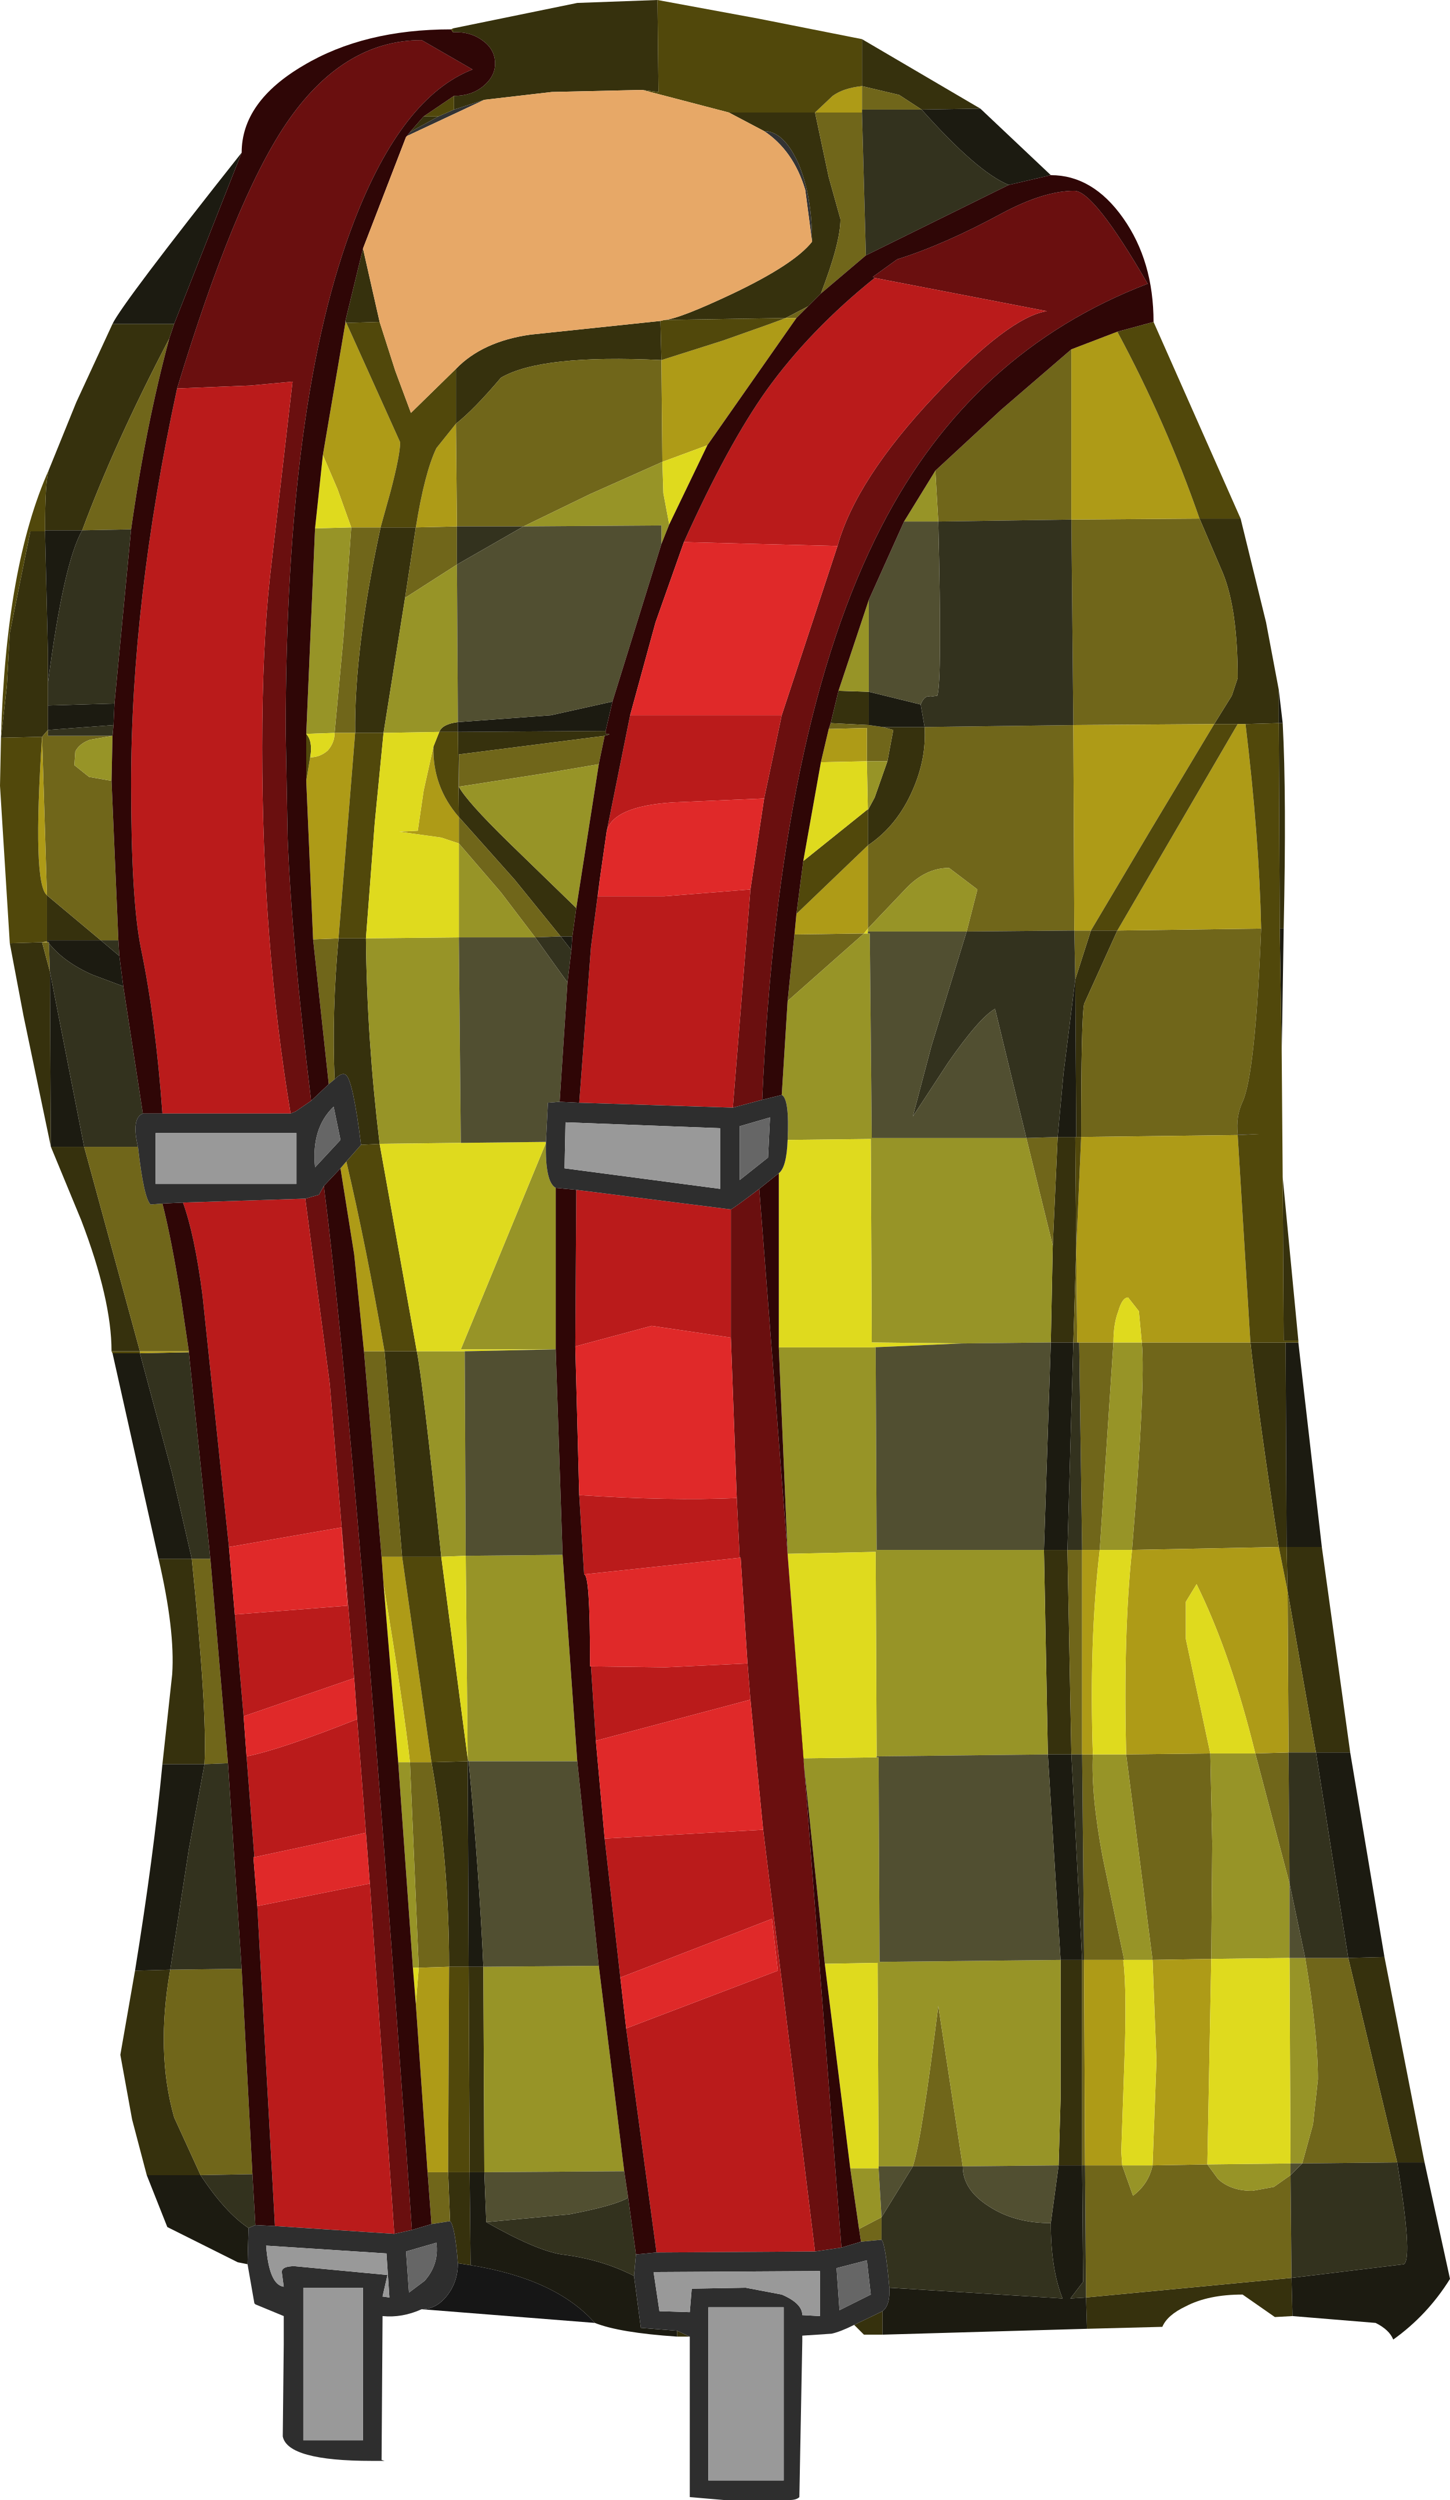 <?xml version="1.0" encoding="UTF-8" standalone="no"?>
<svg xmlns:ffdec="https://www.free-decompiler.com/flash" xmlns:xlink="http://www.w3.org/1999/xlink" ffdec:objectType="shape" height="127.75px" width="74.1px" xmlns="http://www.w3.org/2000/svg">
  <g transform="matrix(1.0, 0.0, 0.0, 1.0, 40.65, 140.2)">
    <path d="M-1.6 -133.5 Q-0.6 -133.5 0.15 -131.85 0.85 -130.2 0.85 -127.85 L0.5 -130.5 Q-0.1 -132.5 -1.6 -133.5 M-19.85 -133.25 L-19.7 -133.45 -18.25 -134.25 -17.45 -134.6 -15.9 -135.1 -19.85 -133.25" fill="#333333" fill-rule="evenodd" stroke="none"/>
    <path d="M-10.25 -21.5 L-19.1 -22.2 Q-18.35 -22.2 -17.8 -22.9 -17.25 -23.6 -17.25 -24.55 L-16.6 -24.45 Q-12.25 -23.75 -10.25 -21.5" fill="#161616" fill-rule="evenodd" stroke="none"/>
    <path d="M6.45 -134.6 L5.3 -135.35 3.4 -135.8 3.4 -138.2 9.45 -134.65 6.45 -134.6 M1.0 -134.45 L1.7 -131.15 2.3 -129.0 Q2.3 -127.8 1.3 -125.2 L0.65 -124.55 -0.5 -123.95 -6.7 -123.85 Q-5.95 -123.9 -3.2 -125.2 -0.05 -126.7 0.85 -127.85 0.85 -130.2 0.15 -131.85 -0.6 -133.5 -1.6 -133.5 L-3.4 -134.45 1.0 -134.45 M-9.7 -102.85 L-9.7 -102.7 Q-9.3 -102.7 -9.75 -102.6 L-17.2 -101.65 -17.2 -100.0 Q-16.8 -99.25 -14.65 -97.15 L-11.2 -93.8 -11.4 -92.35 -12.0 -92.35 -14.35 -95.25 -17.2 -98.45 -17.25 -102.8 -18.2 -102.8 Q-18.05 -103.2 -17.25 -103.3 L-17.25 -102.8 -9.7 -102.85 M1.8 -103.25 L2.2 -104.9 3.75 -104.85 3.75 -103.15 1.8 -103.25 M4.7 -101.3 L5.0 -102.9 4.45 -103.05 6.6 -103.05 Q6.7 -101.45 6.0 -99.85 5.2 -98.0 3.7 -97.0 L3.7 -98.8 4.05 -99.45 4.7 -101.3 M21.4 -103.2 L22.3 -104.65 22.6 -105.55 Q22.6 -109.05 21.85 -110.9 L20.65 -113.7 22.75 -113.7 24.05 -108.4 24.7 -104.95 24.7 -103.25 24.9 -103.25 Q25.1 -99.5 24.95 -92.75 L24.75 -92.75 24.7 -103.25 23.0 -103.2 22.6 -103.2 21.4 -103.2 M24.9 -80.05 L25.7 -71.7 24.95 -71.7 24.9 -80.05 M26.9 -61.15 L28.35 -50.65 26.6 -50.65 25.15 -58.9 25.1 -61.15 26.9 -61.15 M30.1 -40.2 L32.05 -30.2 32.15 -29.7 30.75 -29.7 28.25 -40.15 30.1 -40.2 M25.4 -21.85 L24.5 -21.8 22.85 -22.95 Q21.1 -22.95 19.95 -22.35 19.0 -21.9 18.75 -21.3 L14.9 -21.2 14.85 -22.8 25.35 -23.8 25.4 -21.85 M4.45 -20.9 L3.5 -20.9 3.0 -21.4 4.45 -22.1 4.45 -20.9 M-5.4 -20.8 L-6.05 -20.8 -6.05 -21.1 -5.4 -20.8 M-33.15 -29.05 L-33.9 -31.9 -34.5 -35.2 -33.75 -39.5 -31.95 -39.55 Q-32.7 -35.35 -31.75 -32.0 L-30.4 -29.05 -33.15 -29.05 M-32.35 -50.05 L-31.85 -54.65 Q-31.7 -56.9 -32.55 -60.55 L-30.85 -60.55 Q-30.05 -52.7 -30.2 -50.05 L-32.35 -50.05 M-34.95 -71.15 Q-34.95 -73.8 -36.5 -77.85 L-38.05 -81.6 -39.45 -88.3 -40.15 -92.0 -38.5 -92.05 -38.1 -90.55 -38.05 -81.6 -36.35 -81.6 -33.5 -71.15 -34.95 -71.15 M-40.6 -102.5 L-40.65 -102.5 -40.6 -102.5 -40.3 -105.15 -40.15 -107.85 -39.1 -113.05 -38.35 -113.05 -38.2 -106.8 -38.2 -105.2 -38.2 -104.15 -38.2 -102.9 -38.5 -102.55 -40.6 -102.5 M-38.15 -116.2 L-36.75 -119.65 -34.9 -123.65 -31.75 -123.65 -32.0 -122.9 Q-34.8 -117.55 -36.45 -113.1 L-38.35 -113.1 Q-38.35 -115.65 -38.15 -116.2 M-17.5 -138.75 L-11.15 -140.05 -7.05 -140.2 -7.0 -135.5 -7.8 -135.6 -8.05 -135.6 -12.45 -135.5 -15.9 -135.1 -17.45 -134.6 -17.45 -135.3 Q-16.55 -135.3 -15.95 -135.8 -15.35 -136.3 -15.35 -136.95 -15.35 -137.65 -15.95 -138.1 -16.6 -138.6 -17.5 -138.55 L-17.5 -138.75 M22.6 -82.25 L23.7 -82.25 22.6 -82.2 22.6 -82.25 M23.25 -71.6 L25.05 -71.6 25.1 -61.15 24.7 -61.15 Q23.7 -67.6 23.25 -71.6 M14.3 -90.15 L15.1 -92.65 16.45 -92.65 14.75 -88.9 Q14.6 -88.1 14.6 -82.1 L14.35 -82.1 14.3 -90.15 M14.3 -82.1 L14.35 -76.4 14.2 -71.6 13.05 -71.6 13.15 -76.55 13.4 -82.1 14.3 -82.1 M13.45 -29.55 L13.55 -32.95 13.55 -40.05 14.65 -40.05 14.65 -29.55 13.45 -29.55 M12.7 -61.0 L13.9 -61.0 14.1 -50.55 12.9 -50.55 12.7 -61.0 M-23.0 -123.8 L-22.1 -127.5 -21.25 -123.75 -22.95 -123.7 -23.0 -123.8 M-19.7 -133.45 L-19.0 -134.25 -18.25 -134.25 -19.7 -133.45 M-17.35 -121.35 Q-16.0 -122.75 -13.55 -123.1 L-6.9 -123.8 -6.85 -121.8 Q-13.0 -122.1 -15.05 -120.9 -16.45 -119.25 -17.35 -118.55 L-17.35 -121.35 M-21.2 -113.25 L-19.4 -113.25 -19.95 -109.65 -21.05 -102.75 -22.5 -102.75 Q-22.55 -107.05 -21.2 -113.25 M-23.35 -92.25 L-21.95 -92.25 Q-21.9 -87.15 -21.25 -81.75 L-22.2 -81.7 Q-22.6 -84.9 -22.95 -85.25 -23.15 -85.45 -23.55 -85.05 -23.7 -88.45 -23.35 -92.25 M-38.25 -92.15 L-38.25 -94.45 -35.5 -92.15 -38.25 -92.15 M-17.7 -39.7 Q-17.7 -45.15 -18.6 -50.15 L-16.75 -50.2 -16.75 -50.35 -16.7 -50.2 -16.75 -50.2 -16.7 -39.7 -15.95 -39.7 -15.9 -29.2 -16.65 -29.2 -16.7 -39.7 -17.7 -39.7 M-18.1 -60.65 L-20.1 -60.65 -21.0 -71.15 -19.35 -71.15 Q-19.05 -69.7 -18.1 -60.65 M-17.65 -26.7 L-17.75 -29.2 -16.65 -29.2 -16.6 -24.45 -17.25 -24.55 Q-17.4 -26.45 -17.65 -26.7" fill="#36310d" fill-rule="evenodd" stroke="none"/>
    <path d="M3.4 -135.8 L5.3 -135.35 6.45 -134.6 3.4 -134.6 3.4 -135.8 M1.0 -134.45 L3.4 -134.45 3.6 -127.15 1.3 -125.2 Q2.3 -127.8 2.3 -129.0 L1.7 -131.15 1.0 -134.45 M0.65 -124.55 L0.05 -123.95 -0.5 -123.95 0.65 -124.55 M-9.75 -102.6 L-10.05 -101.15 -12.7 -100.7 -17.2 -100.0 -17.2 -101.65 -9.75 -102.6 M-0.4 -89.05 L-0.05 -92.45 3.5 -92.5 -0.4 -89.05 M1.7 -102.95 L1.8 -103.25 3.75 -103.15 4.45 -103.05 5.0 -102.9 4.7 -101.3 3.65 -101.3 3.65 -103.0 1.7 -102.95 M7.15 -116.15 L10.5 -119.25 14.1 -122.35 14.1 -113.65 20.65 -113.7 21.85 -110.9 Q22.6 -109.05 22.6 -105.55 L22.3 -104.65 21.4 -103.2 14.2 -103.15 14.1 -113.65 7.3 -113.55 7.15 -116.15 M-6.85 -121.8 L-6.8 -116.6 -10.5 -114.95 -13.9 -113.3 -17.3 -113.3 -17.35 -118.55 Q-16.45 -119.25 -15.05 -120.9 -13.0 -122.1 -6.85 -121.8 M3.7 -97.0 Q5.2 -98.0 6.0 -99.85 6.7 -101.45 6.6 -103.05 L14.2 -103.15 14.25 -92.65 8.75 -92.6 9.3 -94.75 7.85 -95.85 Q6.65 -95.85 5.65 -94.8 L3.7 -92.75 3.7 -97.0 M23.8 -92.75 Q23.5 -85.3 22.85 -83.9 22.5 -83.15 22.6 -82.25 L22.6 -82.2 14.6 -82.1 Q14.6 -88.1 14.75 -88.9 L16.45 -92.65 23.8 -92.75 M14.35 -76.4 L14.4 -71.6 14.2 -71.6 14.35 -76.4 M14.5 -71.6 L16.25 -71.6 15.55 -61.0 14.65 -61.0 14.65 -50.55 14.1 -50.55 13.9 -61.0 14.65 -61.0 14.5 -71.6 M17.7 -71.6 L23.25 -71.6 Q23.7 -67.6 24.7 -61.15 L17.2 -61.0 Q17.9 -69.55 17.7 -71.6 M14.25 -92.65 L15.1 -92.65 14.3 -90.15 14.25 -92.65 M11.8 -82.05 L13.4 -82.1 13.15 -76.55 11.8 -82.05 M6.0 -29.5 Q6.45 -30.85 7.3 -37.7 L8.55 -29.5 6.0 -29.5 M23.5 -50.6 L25.2 -50.65 25.15 -58.9 26.6 -50.65 25.2 -50.65 25.25 -43.95 23.5 -50.6 M16.9 -50.55 L21.2 -50.6 21.3 -46.0 21.25 -40.1 18.25 -40.05 16.9 -50.55 M14.65 -50.55 L15.2 -50.55 Q15.1 -48.5 15.7 -45.3 L16.8 -40.05 16.75 -40.05 14.75 -40.05 14.65 -50.55 M21.05 -29.6 L21.6 -28.85 Q22.25 -28.25 23.35 -28.25 L24.45 -28.45 25.3 -29.05 25.35 -23.8 14.85 -22.8 14.8 -29.55 16.7 -29.55 17.25 -28.0 Q18.05 -28.6 18.25 -29.55 L21.05 -29.6 M25.9 -29.65 L26.45 -31.65 26.7 -33.95 Q26.7 -36.25 26.05 -40.15 L28.25 -40.15 30.75 -29.7 25.9 -29.65 M14.65 -40.05 L14.75 -40.05 14.8 -29.55 14.65 -29.55 14.65 -40.05 M3.25 -26.3 L4.4 -26.9 4.4 -25.75 3.35 -25.65 3.25 -26.3 M-23.85 -84.8 L-24.65 -92.2 -23.35 -92.25 Q-23.7 -88.45 -23.55 -85.05 L-23.85 -84.8 M-23.0 -123.7 L-23.0 -123.8 -22.95 -123.7 -23.0 -123.7 M-22.7 -113.25 L-21.2 -113.25 Q-22.55 -107.05 -22.5 -102.75 L-23.55 -102.75 -23.1 -107.6 -22.7 -113.25 M-36.45 -113.1 Q-34.8 -117.55 -32.0 -122.9 -33.2 -118.45 -33.95 -113.15 L-36.45 -113.1 M-34.95 -100.3 L-34.6 -92.15 -35.5 -92.15 -38.25 -94.45 -38.5 -102.55 -38.2 -102.9 -38.2 -102.6 -34.9 -102.6 -36.05 -102.4 Q-36.6 -102.2 -36.8 -101.8 L-36.85 -101.1 -36.1 -100.5 -34.95 -100.3 M-19.95 -109.65 L-19.4 -113.25 -17.3 -113.3 -17.3 -111.35 -19.95 -109.65 M-17.2 -97.1 L-17.2 -98.45 -14.35 -95.25 -12.0 -92.35 -13.3 -92.3 -15.05 -94.6 -17.2 -97.1 M-38.25 -92.05 L-38.15 -92.05 -38.15 -92.0 -38.1 -90.55 -38.5 -92.05 -38.25 -92.05 M-36.35 -81.6 L-33.6 -81.6 Q-33.3 -78.95 -32.95 -78.65 L-32.35 -78.7 Q-31.9 -76.95 -31.4 -73.85 L-31.0 -71.15 -33.5 -71.15 -36.35 -81.6 M-22.05 -71.15 L-21.0 -71.15 -20.1 -60.65 -21.15 -60.65 -22.05 -71.15 M-29.9 -60.55 L-29.0 -50.1 -30.2 -50.05 Q-30.05 -52.7 -30.85 -60.55 L-29.9 -60.55 M-28.3 -39.6 L-27.75 -29.1 -30.4 -29.05 -31.75 -32.0 Q-32.7 -35.35 -31.95 -39.55 L-28.3 -39.6 M-19.7 -50.15 L-18.6 -50.15 Q-17.7 -45.15 -17.7 -39.7 L-19.25 -39.65 -19.7 -50.15 M-18.8 -29.2 L-17.75 -29.2 -17.65 -26.7 -18.6 -26.55 -18.8 -29.2" fill="#70661a" fill-rule="evenodd" stroke="none"/>
    <path d="M6.45 -134.6 L9.45 -134.65 13.05 -131.25 10.9 -130.75 Q9.3 -131.4 6.45 -134.6 M-9.35 -104.35 L-9.7 -102.85 -17.25 -102.8 -17.25 -103.3 -12.5 -103.65 -9.35 -104.35 M-11.4 -92.35 L-11.45 -91.65 -12.0 -92.35 -11.4 -92.35 M3.75 -103.15 L3.75 -104.85 6.4 -104.2 6.6 -103.05 4.45 -103.05 3.75 -103.15 M24.7 -104.95 L24.9 -103.25 24.7 -103.25 24.7 -104.95 M24.95 -92.75 L24.85 -86.35 24.75 -92.75 24.95 -92.75 M25.7 -71.6 L26.9 -61.15 25.1 -61.15 25.05 -71.6 25.7 -71.6 M28.35 -50.65 L30.1 -40.2 28.25 -40.15 26.6 -50.65 28.35 -50.65 M32.15 -29.7 L33.45 -23.75 Q32.3 -21.9 30.55 -20.65 30.35 -21.15 29.65 -21.5 L25.4 -21.85 25.35 -23.8 31.1 -24.5 Q31.55 -24.85 30.75 -29.7 L32.15 -29.7 M14.9 -21.2 L4.45 -20.9 4.45 -22.1 Q4.85 -22.4 4.8 -23.3 L13.65 -22.75 Q13.05 -24.25 13.05 -26.6 L13.45 -29.55 14.65 -29.55 14.7 -23.6 14.05 -22.75 14.85 -22.8 14.9 -21.2 M-6.05 -20.8 Q-9.0 -21.0 -10.25 -21.5 -12.25 -23.75 -16.6 -24.45 L-16.65 -29.2 -15.9 -29.2 -15.8 -26.65 Q-13.25 -25.2 -11.95 -25.0 -9.9 -24.75 -8.25 -23.9 L-7.9 -21.25 -6.05 -21.1 -6.05 -20.8 M-28.0 -24.5 L-28.5 -24.6 -32.1 -26.4 -33.15 -29.05 -30.4 -29.05 Q-29.15 -27.15 -27.95 -26.35 L-28.0 -24.5 M-33.75 -39.5 Q-32.8 -45.35 -32.35 -50.05 L-30.2 -50.05 -31.0 -45.7 -31.95 -39.55 -33.75 -39.5 M-32.55 -60.55 L-34.9 -71.05 -33.5 -71.05 -31.85 -64.9 -30.85 -60.55 -32.55 -60.55 M-34.9 -123.65 Q-34.4 -124.7 -28.3 -132.4 L-31.75 -123.65 -34.9 -123.65 M14.35 -82.1 L14.3 -82.1 13.4 -82.1 13.7 -85.35 14.3 -90.15 14.35 -82.1 M13.05 -71.6 L14.2 -71.6 13.9 -61.0 12.7 -61.0 13.05 -71.6 M12.9 -50.55 L14.1 -50.55 14.65 -40.05 13.55 -40.05 12.9 -50.55 M-38.35 -113.1 L-36.45 -113.1 Q-37.4 -111.45 -38.2 -105.3 L-38.2 -105.4 -38.2 -106.8 -38.35 -113.05 -38.35 -113.1 M-34.8 -104.25 L-34.85 -103.15 -38.2 -102.9 -38.2 -104.15 -34.8 -104.25 M-34.55 -91.35 L-34.35 -89.8 -35.95 -90.4 Q-37.4 -91.05 -38.15 -92.0 L-38.15 -92.05 -38.25 -92.1 -38.25 -92.15 -35.5 -92.15 -34.55 -91.35 M-36.35 -81.6 L-38.05 -81.6 -38.1 -90.55 -36.35 -81.6 M-16.75 -50.2 L-16.7 -50.2 Q-16.15 -44.3 -15.95 -39.7 L-16.7 -39.7 -16.75 -50.2" fill="#1c1b11" fill-rule="evenodd" stroke="none"/>
    <path d="M3.4 -134.6 L6.45 -134.6 Q9.3 -131.4 10.9 -130.75 L3.6 -127.15 3.4 -134.45 3.4 -134.6 M-11.45 -91.65 L-11.65 -90.0 -13.3 -92.3 -12.0 -92.35 -11.45 -91.65 M6.4 -104.2 Q6.6 -104.7 6.9 -104.6 L7.25 -104.65 Q7.5 -105.35 7.3 -113.55 L14.1 -113.65 14.2 -103.15 6.6 -103.05 6.4 -104.2 M8.75 -92.6 L14.25 -92.65 14.3 -90.15 13.7 -85.35 13.4 -82.1 11.8 -82.05 10.2 -88.65 Q9.4 -88.2 7.8 -85.9 L6.0 -83.15 6.95 -86.75 8.75 -92.6 M14.4 -71.6 L14.5 -71.6 14.65 -61.0 13.9 -61.0 14.2 -71.6 14.4 -71.6 M25.25 -43.95 L25.2 -50.65 26.6 -50.65 28.25 -40.15 26.05 -40.15 25.25 -43.95 M14.1 -50.55 L14.65 -50.55 14.75 -40.05 14.65 -40.05 14.1 -50.55 M25.3 -29.05 L25.9 -29.65 30.75 -29.7 Q31.55 -24.85 31.1 -24.5 L25.35 -23.8 25.3 -29.05 M14.65 -29.55 L14.8 -29.55 14.85 -22.8 14.05 -22.75 14.7 -23.6 14.65 -29.55 M-8.15 -25.0 L-8.25 -23.9 Q-9.9 -24.75 -11.95 -25.0 -13.25 -25.2 -15.8 -26.65 L-11.55 -27.05 Q-9.2 -27.5 -8.55 -27.9 L-8.15 -25.0 M4.4 -25.75 L4.4 -26.9 6.0 -29.5 8.55 -29.5 Q8.55 -28.3 9.9 -27.45 11.2 -26.6 13.05 -26.6 13.05 -24.25 13.65 -22.75 L4.8 -23.3 Q4.6 -25.55 4.4 -25.75 M-17.3 -113.3 L-13.9 -113.3 -17.3 -111.35 -17.3 -113.3 M-33.95 -113.15 L-34.8 -104.25 -38.2 -104.15 -38.2 -105.3 Q-37.4 -111.45 -36.45 -113.1 L-33.95 -113.15 M-34.85 -103.15 L-34.9 -102.6 -38.2 -102.6 -38.2 -102.9 -34.85 -103.15 M-34.6 -92.15 L-34.55 -91.35 -35.5 -92.15 -34.6 -92.15 M-34.35 -89.8 L-33.35 -83.3 Q-33.95 -83.05 -33.6 -81.6 L-36.35 -81.6 -38.1 -90.55 -38.15 -92.0 Q-37.4 -91.05 -35.95 -90.4 L-34.35 -89.8 M-38.15 -92.05 L-38.25 -92.05 -38.25 -92.1 -38.15 -92.05 M-31.0 -71.1 L-29.9 -60.55 -30.85 -60.55 -31.85 -64.9 -33.5 -71.05 -31.0 -71.1 M-29.0 -50.1 L-28.3 -39.6 -31.95 -39.55 -31.0 -45.7 -30.2 -50.05 -29.0 -50.1 M-27.75 -29.1 L-27.6 -26.5 -27.95 -26.35 Q-29.15 -27.15 -30.4 -29.05 L-27.75 -29.1" fill="#33321e" fill-rule="evenodd" stroke="none"/>
    <path d="M3.4 -135.8 L3.4 -134.6 3.4 -134.45 1.0 -134.45 1.9 -135.3 Q2.45 -135.7 3.4 -135.8 M-0.5 -123.95 L0.05 -123.95 -4.5 -117.45 -6.8 -116.6 -6.85 -121.8 -3.7 -122.8 Q-0.85 -123.8 -0.5 -123.95 M-0.05 -92.45 L0.05 -93.5 3.7 -97.0 3.7 -92.75 3.5 -92.5 -0.05 -92.45 M1.3 -101.25 L1.7 -102.95 3.65 -103.0 3.65 -101.3 1.3 -101.25 M14.1 -122.35 L16.45 -123.25 Q18.95 -118.6 20.65 -113.7 L14.1 -113.65 14.1 -122.35 M14.2 -103.15 L21.4 -103.2 18.1 -97.7 15.1 -92.65 14.25 -92.65 14.2 -103.15 M22.6 -103.2 L23.0 -103.2 Q23.7 -97.4 23.8 -92.75 L16.45 -92.65 22.6 -103.2 M22.6 -82.2 L23.25 -71.6 17.7 -71.6 17.55 -73.2 17.0 -73.9 Q16.7 -73.9 16.5 -73.2 16.25 -72.55 16.25 -71.6 L14.5 -71.6 14.4 -71.6 14.35 -76.4 14.6 -82.1 22.6 -82.2 M23.5 -50.6 Q22.25 -55.7 20.5 -59.25 L19.95 -58.35 19.95 -56.45 21.2 -50.6 16.9 -50.55 Q16.75 -56.7 17.2 -61.0 L24.7 -61.15 25.15 -58.9 25.2 -50.65 23.5 -50.6 M14.65 -50.55 L14.65 -61.0 15.55 -61.0 Q15.0 -56.3 15.2 -50.55 L14.65 -50.55 M18.25 -40.05 L21.25 -40.1 21.05 -29.6 18.25 -29.55 18.45 -34.9 18.25 -40.05 M14.75 -40.05 L16.75 -40.05 Q16.95 -38.5 16.8 -34.55 L16.65 -30.25 16.7 -29.55 14.8 -29.55 14.75 -40.05 M-24.65 -92.2 L-25.0 -100.3 -24.8 -101.5 Q-24.3 -101.5 -23.9 -101.85 -23.55 -102.25 -23.55 -102.75 L-22.5 -102.75 -23.35 -92.25 -24.65 -92.2 M-24.15 -116.95 L-23.0 -123.7 -22.95 -123.7 -21.1 -119.6 -20.2 -117.6 Q-20.2 -116.95 -20.7 -115.05 L-21.2 -113.25 -22.7 -113.25 -23.4 -115.2 -24.15 -116.95 M-17.35 -118.55 L-17.3 -113.3 -19.4 -113.25 Q-18.95 -116.05 -18.35 -117.3 L-17.35 -118.55 M-38.2 -105.3 L-38.2 -104.15 -38.2 -105.2 -38.2 -105.4 -38.2 -105.3 M-17.2 -97.1 L-18.1 -97.4 -20.25 -97.7 -19.3 -97.75 -19.0 -99.8 -18.5 -102.05 Q-18.55 -100.0 -17.2 -98.45 L-17.2 -97.1 M-38.25 -92.05 L-38.5 -92.05 -38.25 -92.1 -38.25 -92.05 M-38.25 -94.45 Q-39.0 -95.05 -38.5 -102.55 L-38.25 -94.45 M-23.25 -80.5 L-22.95 -80.85 Q-21.95 -76.6 -21.0 -71.15 L-22.05 -71.15 -22.55 -76.1 -23.25 -80.5 M-31.0 -71.15 L-31.0 -71.1 -33.5 -71.05 -33.5 -71.15 -31.0 -71.15 M-21.05 -59.25 L-21.15 -60.65 -20.1 -60.65 -18.6 -50.15 -19.7 -50.15 Q-20.0 -52.9 -21.05 -59.25 M-19.25 -39.65 L-17.7 -39.7 -17.75 -29.2 -18.8 -29.2 -19.4 -37.8 -19.25 -39.65" fill="#ae9b17" fill-rule="evenodd" stroke="none"/>
    <path d="M3.4 -138.2 L3.4 -135.8 Q2.45 -135.7 1.9 -135.3 L1.0 -134.45 -3.4 -134.45 -7.8 -135.6 -7.0 -135.5 -7.05 -140.2 -1.9 -139.25 3.4 -138.2 M0.05 -93.5 L0.4 -96.2 3.7 -98.85 3.7 -98.8 3.7 -97.0 0.05 -93.5 M16.45 -123.25 L18.3 -123.75 22.75 -113.7 20.65 -113.7 Q18.95 -118.6 16.45 -123.25 M-6.7 -123.85 L-0.5 -123.95 Q-0.85 -123.8 -3.7 -122.8 L-6.85 -121.8 -6.9 -123.8 -6.7 -123.85 M24.85 -86.35 L24.9 -80.05 24.95 -71.7 25.7 -71.7 25.7 -71.6 25.05 -71.6 23.25 -71.6 22.6 -82.2 23.7 -82.25 22.6 -82.25 Q22.5 -83.15 22.85 -83.9 23.5 -85.3 23.8 -92.75 23.7 -97.4 23.0 -103.2 L24.7 -103.25 24.75 -92.75 24.85 -86.35 M-34.9 -71.05 L-34.95 -71.15 -33.5 -71.15 -33.5 -71.05 -34.9 -71.05 M-40.15 -92.0 L-40.65 -100.05 -40.6 -102.5 Q-40.35 -111.3 -38.15 -116.2 -38.35 -115.65 -38.35 -113.1 L-38.35 -113.05 -39.1 -113.05 -40.15 -107.85 -40.3 -105.15 -40.6 -102.5 -38.5 -102.55 Q-39.0 -95.05 -38.25 -94.45 L-38.25 -92.15 -38.25 -92.1 -38.5 -92.05 -40.15 -92.0 M-17.6 -138.7 L-17.5 -138.75 -17.5 -138.55 -17.6 -138.7 M21.4 -103.2 L22.6 -103.2 16.45 -92.65 15.1 -92.65 18.1 -97.7 21.4 -103.2 M14.6 -82.1 L14.35 -76.4 14.3 -82.1 14.35 -82.1 14.6 -82.1 M24.7 -61.15 L25.1 -61.15 25.15 -58.9 24.7 -61.15 M-25.0 -100.3 L-25.0 -102.7 Q-24.65 -102.3 -24.8 -101.5 L-25.0 -100.3 M-19.0 -134.25 L-17.45 -135.3 -17.45 -134.6 -18.25 -134.25 -19.0 -134.25 M-21.2 -113.25 L-20.7 -115.05 Q-20.2 -116.95 -20.2 -117.6 L-21.1 -119.6 -22.95 -123.7 -21.25 -123.75 -20.45 -121.25 -19.65 -119.1 -17.35 -121.35 -17.35 -118.55 -18.35 -117.3 Q-18.95 -116.05 -19.4 -113.25 L-21.2 -113.25 M-38.2 -105.4 L-38.2 -105.2 -38.2 -106.8 -38.2 -105.4 M-38.2 -104.15 L-38.2 -102.9 -38.2 -104.15 M-22.5 -102.75 L-21.05 -102.75 -21.5 -98.15 -21.95 -92.25 -23.35 -92.25 -22.5 -102.75 M-18.2 -102.8 L-17.25 -102.8 -17.2 -98.45 Q-18.55 -100.0 -18.5 -102.05 L-18.2 -102.8 M-22.95 -80.85 L-22.2 -81.7 -21.25 -81.75 -19.35 -71.15 -21.0 -71.15 Q-21.95 -76.6 -22.95 -80.85 M-18.6 -50.15 L-20.1 -60.65 -18.1 -60.65 -16.75 -50.35 -16.75 -50.2 -18.6 -50.15 M-17.7 -39.7 L-16.7 -39.7 -16.65 -29.2 -17.75 -29.2 -17.7 -39.7" fill="#51480b" fill-rule="evenodd" stroke="none"/>
    <path d="M-6.45 -113.4 L-6.85 -112.4 -6.85 -113.35 -13.9 -113.3 -10.5 -114.95 -6.8 -116.6 -6.75 -115.0 -6.45 -113.4 M-10.05 -101.15 L-11.2 -93.8 -14.65 -97.15 Q-16.8 -99.25 -17.2 -100.0 L-12.7 -100.7 -10.05 -101.15 M-0.7 -84.25 L-0.4 -89.05 3.5 -92.5 3.7 -92.5 3.8 -92.5 3.9 -82.05 11.8 -82.05 13.15 -76.55 13.05 -71.6 8.5 -71.55 3.9 -71.6 3.85 -82.0 -0.4 -81.95 Q-0.3 -84.05 -0.7 -84.25 M2.2 -104.9 L3.75 -109.55 3.75 -104.85 2.2 -104.9 M5.55 -113.55 L7.15 -116.15 7.3 -113.55 5.55 -113.55 M3.65 -101.3 L4.7 -101.3 4.05 -99.45 3.7 -98.8 3.7 -98.85 3.65 -101.3 M3.7 -92.75 L5.65 -94.8 Q6.65 -95.85 7.85 -95.85 L9.3 -94.75 8.75 -92.6 3.7 -92.6 3.7 -92.75 M16.25 -71.6 L17.7 -71.6 Q17.9 -69.55 17.2 -61.0 L15.55 -61.0 16.25 -71.6 M3.95 -71.35 L4.1 -71.35 4.15 -61.0 12.7 -61.0 12.9 -50.55 4.15 -50.45 4.1 -60.9 -0.4 -60.8 -0.85 -71.35 3.95 -71.35 M0.4 -50.35 L4.15 -50.4 4.25 -50.4 4.3 -39.95 13.55 -40.05 13.55 -32.95 13.45 -29.55 8.55 -29.5 7.3 -37.7 Q6.45 -30.85 6.0 -29.5 L4.25 -29.5 4.2 -39.9 1.5 -39.85 0.4 -50.35 M21.2 -50.6 L23.5 -50.6 25.25 -43.95 25.25 -40.15 26.05 -40.15 Q26.7 -36.25 26.7 -33.95 L26.45 -31.65 25.9 -29.65 25.3 -29.65 25.3 -29.05 24.45 -28.45 23.35 -28.25 Q22.25 -28.25 21.6 -28.85 L21.05 -29.6 25.3 -29.65 25.25 -40.15 21.25 -40.1 21.3 -46.0 21.2 -50.6 M15.2 -50.55 L16.9 -50.55 18.25 -40.05 16.8 -40.05 15.7 -45.3 Q15.1 -48.5 15.2 -50.55 M2.8 -29.4 L4.25 -29.4 4.4 -26.9 3.25 -26.3 2.8 -29.4 M18.25 -29.55 Q18.05 -28.6 17.25 -28.0 L16.7 -29.55 18.25 -29.55 M-25.0 -102.7 L-24.55 -113.2 -22.7 -113.25 -23.1 -107.6 -23.55 -102.75 -25.0 -102.7 M-34.9 -102.6 L-34.95 -100.3 -36.1 -100.5 -36.85 -101.1 -36.8 -101.8 Q-36.6 -102.2 -36.05 -102.4 L-34.9 -102.6 M-21.05 -102.75 L-19.95 -109.65 -17.3 -111.35 -17.25 -103.3 Q-18.05 -103.2 -18.2 -102.8 L-21.05 -102.75 M-17.2 -97.1 L-15.05 -94.6 -13.3 -92.3 -17.2 -92.3 -17.1 -81.8 -21.25 -81.75 Q-21.9 -87.15 -21.95 -92.25 L-17.2 -92.3 -17.2 -97.1 M-12.25 -79.5 L-12.25 -71.25 -17.1 -71.25 -12.75 -81.8 Q-12.8 -79.8 -12.25 -79.5 M-11.9 -60.75 L-11.15 -50.2 -16.7 -50.2 -16.75 -50.35 -16.85 -60.7 -11.9 -60.75 M-10.05 -39.75 L-8.75 -29.25 -15.9 -29.2 -15.95 -39.7 -10.05 -39.75 M-19.35 -71.15 L-16.9 -71.15 -16.85 -60.7 -18.1 -60.65 Q-19.05 -69.7 -19.35 -71.15 M-20.3 -50.15 L-19.7 -50.15 -19.25 -39.65 -19.55 -39.65 -20.3 -50.15" fill="#979427" fill-rule="evenodd" stroke="none"/>
    <path d="M-4.5 -117.45 L-6.45 -113.4 -6.75 -115.0 -6.8 -116.6 -4.5 -117.45 M0.4 -96.2 L1.3 -101.25 3.65 -101.3 3.7 -98.85 0.4 -96.2 M16.25 -71.6 Q16.25 -72.55 16.5 -73.2 16.7 -73.9 17.0 -73.9 L17.55 -73.2 17.7 -71.6 16.25 -71.6 M3.5 -92.5 L3.7 -92.75 3.7 -92.6 3.7 -92.5 3.5 -92.5 M15.55 -61.0 L17.2 -61.0 Q16.75 -56.7 16.9 -50.55 L15.2 -50.55 Q15.0 -56.3 15.55 -61.0 M-0.4 -81.95 L3.85 -82.0 3.9 -71.6 8.5 -71.55 3.95 -71.35 -0.85 -71.35 -0.85 -80.25 Q-0.45 -80.55 -0.4 -81.95 M4.15 -50.4 L0.4 -50.35 -0.4 -60.8 4.1 -60.9 4.15 -50.45 4.15 -50.4 M1.5 -39.85 L4.2 -39.9 4.25 -29.5 4.25 -29.4 2.8 -29.4 1.5 -39.85 M21.2 -50.6 L19.95 -56.45 19.95 -58.35 20.5 -59.25 Q22.25 -55.7 23.5 -50.6 L21.2 -50.6 M16.75 -40.05 L16.8 -40.05 18.25 -40.05 18.45 -34.9 18.25 -29.55 16.7 -29.55 16.65 -30.25 16.8 -34.55 Q16.95 -38.5 16.75 -40.05 M21.25 -40.1 L25.25 -40.15 25.3 -29.65 21.05 -29.6 21.25 -40.1 M-24.55 -113.2 L-24.15 -116.95 -23.4 -115.2 -22.7 -113.25 -24.55 -113.2 M-21.95 -92.25 L-21.5 -98.15 -21.05 -102.75 -18.2 -102.8 -18.5 -102.05 -19.0 -99.8 -19.3 -97.75 -20.25 -97.7 -18.1 -97.4 -17.2 -97.1 -17.2 -92.3 -21.95 -92.25 M-25.0 -102.7 L-23.55 -102.75 Q-23.55 -102.25 -23.9 -101.85 -24.3 -101.5 -24.8 -101.5 -24.65 -102.3 -25.0 -102.7 M-17.1 -81.8 L-12.75 -81.85 -12.75 -81.8 -17.1 -71.25 -12.25 -71.25 -16.9 -71.15 -19.35 -71.15 -21.25 -81.75 -17.1 -81.8 M-21.05 -59.25 Q-20.0 -52.9 -19.7 -50.15 L-20.3 -50.15 -21.05 -59.25 M-16.75 -50.35 L-18.1 -60.65 -16.85 -60.7 -16.75 -50.35 M-19.55 -39.65 L-19.25 -39.65 -19.4 -37.8 -19.55 -39.65" fill="#dfda1e" fill-rule="evenodd" stroke="none"/>
    <path d="M-6.85 -112.4 L-9.35 -104.35 -12.5 -103.65 -17.25 -103.3 -17.3 -111.35 -13.9 -113.3 -6.85 -113.35 -6.85 -112.4 M-11.65 -90.0 L-12.05 -83.9 -12.65 -83.85 -12.75 -81.85 -17.1 -81.8 -17.2 -92.3 -13.3 -92.3 -11.65 -90.0 M3.75 -109.55 L5.55 -113.55 7.3 -113.55 Q7.5 -105.35 7.25 -104.65 L6.9 -104.6 Q6.6 -104.7 6.4 -104.2 L3.75 -104.85 3.75 -109.55 M3.7 -92.6 L8.75 -92.6 6.95 -86.75 6.0 -83.15 7.8 -85.9 Q9.4 -88.2 10.2 -88.65 L11.8 -82.05 3.9 -82.05 3.8 -92.5 3.7 -92.5 3.7 -92.6 M8.5 -71.55 L13.05 -71.6 12.7 -61.0 4.15 -61.0 4.1 -71.35 3.95 -71.35 8.5 -71.55 M4.25 -29.5 L6.0 -29.5 4.4 -26.9 4.25 -29.4 4.25 -29.5 M8.55 -29.5 L13.45 -29.55 13.05 -26.6 Q11.2 -26.6 9.9 -27.45 8.55 -28.3 8.55 -29.5 M13.55 -40.05 L4.3 -39.95 4.25 -50.4 4.15 -50.4 4.15 -50.45 12.9 -50.55 13.55 -40.05 M26.05 -40.15 L25.25 -40.15 25.25 -43.95 26.05 -40.15 M25.3 -29.05 L25.3 -29.65 25.9 -29.65 25.3 -29.05 M-12.25 -71.25 L-11.9 -60.75 -16.85 -60.7 -16.9 -71.15 -12.25 -71.25 M-11.15 -50.2 L-10.05 -39.75 -15.95 -39.7 Q-16.15 -44.3 -16.7 -50.2 L-11.15 -50.2 M-8.75 -29.25 L-8.55 -27.9 Q-9.2 -27.5 -11.55 -27.05 L-15.8 -26.65 -15.9 -29.2 -8.75 -29.25" fill="#514f31" fill-rule="evenodd" stroke="none"/>
    <path d="M4.05 -126.0 L3.95 -126.05 5.2 -126.95 Q7.6 -127.7 10.55 -129.3 12.7 -130.45 14.25 -130.45 15.25 -130.45 18.0 -125.7 9.0 -122.25 4.4 -113.3 -0.85 -103.15 -1.7 -84.0 L-3.2 -83.6 -2.3 -94.75 -1.6 -99.4 -0.7 -103.65 2.15 -112.3 Q3.1 -115.7 7.1 -119.95 10.9 -124.0 12.85 -124.3 L4.05 -126.0 M2.35 -25.35 L1.0 -25.15 -1.65 -46.7 -2.3 -53.35 -2.45 -55.2 -2.8 -60.6 -2.85 -60.6 -3.0 -63.65 -3.3 -71.85 -3.3 -78.4 Q-3.1 -78.5 -1.85 -79.45 L2.35 -25.35 M-31.6 -120.35 Q-28.7 -129.9 -26.05 -133.85 -23.15 -138.15 -19.1 -138.15 L-16.5 -136.65 Q-20.1 -135.25 -22.55 -128.9 -26.05 -119.85 -26.05 -102.8 L-25.95 -97.4 Q-25.75 -92.15 -24.75 -83.95 L-25.55 -83.4 -25.8 -83.3 Q-27.25 -92.0 -27.25 -102.0 -27.25 -107.1 -26.85 -110.75 L-25.7 -120.7 -27.85 -120.5 -31.6 -120.35 M-25.05 -78.95 L-24.35 -79.15 -24.1 -79.6 Q-22.4 -66.15 -19.6 -26.25 L-20.5 -26.05 -21.75 -43.95 -21.95 -46.55 -22.4 -52.35 -22.55 -54.45 -23.8 -69.5 -25.05 -78.95" fill="#6a0f0f" fill-rule="evenodd" stroke="none"/>
    <path d="M-11.05 -83.85 L-10.45 -91.8 -10.0 -95.25 -10.1 -94.4 -6.7 -94.4 -2.3 -94.75 -3.2 -83.6 -11.05 -83.85 M-9.65 -97.7 L-8.45 -103.65 -0.7 -103.65 -1.6 -99.4 -6.25 -99.2 Q-9.35 -99.0 -9.65 -97.7 M-5.7 -112.5 Q-3.45 -117.5 -1.45 -120.3 0.75 -123.35 4.05 -126.0 L12.85 -124.3 Q10.9 -124.0 7.1 -119.95 3.1 -115.7 2.15 -112.3 L-5.7 -112.5 M-3.3 -78.4 L-3.3 -71.85 -7.35 -72.45 -11.25 -71.4 -11.2 -79.4 -3.3 -78.4 M-3.0 -63.65 L-2.85 -60.6 -10.8 -59.75 -11.05 -63.8 Q-6.4 -63.5 -3.0 -63.65 M-2.45 -55.2 L-2.3 -53.35 -10.2 -51.25 -10.45 -55.05 -6.65 -55.0 -2.45 -55.2 M-1.65 -46.7 L1.0 -25.15 -7.1 -25.1 -8.65 -36.55 -0.9 -39.5 -1.2 -42.15 -8.95 -39.15 -9.75 -46.25 -1.65 -46.7 M-31.6 -120.35 L-27.85 -120.5 -25.7 -120.7 -26.85 -110.75 Q-27.25 -107.1 -27.25 -102.0 -27.25 -92.0 -25.8 -83.3 L-32.35 -83.3 Q-32.7 -88.15 -33.45 -91.75 -33.95 -94.2 -33.95 -100.15 -33.95 -109.5 -31.6 -120.35 M-31.3 -78.75 L-25.05 -78.95 -23.8 -69.5 -22.55 -54.45 -28.2 -52.5 -28.65 -57.7 -22.9 -58.15 -23.2 -62.15 -28.95 -61.15 -30.3 -74.0 Q-30.7 -77.1 -31.3 -78.75 M-26.6 -26.45 L-27.5 -42.8 -21.75 -43.95 -20.5 -26.05 -26.6 -26.45 M-27.65 -45.3 L-28.05 -50.45 Q-26.3 -50.8 -22.4 -52.35 L-21.95 -46.55 -24.85 -45.9 -27.65 -45.3" fill="#ba1b1b" fill-rule="evenodd" stroke="none"/>
    <path d="M1.3 -125.2 L3.6 -127.15 10.9 -130.75 13.05 -131.25 Q15.2 -131.25 16.75 -129.05 18.3 -126.85 18.3 -123.75 L16.45 -123.25 14.1 -122.35 10.5 -119.25 7.15 -116.15 5.55 -113.55 3.75 -109.55 2.2 -104.9 1.8 -103.25 1.7 -102.95 1.3 -101.25 0.4 -96.2 0.05 -93.5 -0.05 -92.45 -0.4 -89.05 -0.7 -84.25 -1.7 -84.0 Q-0.85 -103.15 4.4 -113.3 9.0 -122.25 18.0 -125.7 15.25 -130.45 14.25 -130.45 12.7 -130.45 10.55 -129.3 7.6 -127.7 5.2 -126.95 L3.95 -126.05 4.05 -126.0 Q0.75 -123.35 -1.45 -120.3 -3.45 -117.5 -5.7 -112.5 L-7.15 -108.4 -8.45 -103.65 -9.65 -97.7 -10.0 -95.25 -10.45 -91.8 -11.05 -83.85 -12.05 -83.9 -11.65 -90.0 -11.45 -91.65 -11.4 -92.35 -11.2 -93.8 -10.05 -101.15 -9.75 -102.6 Q-9.3 -102.7 -9.7 -102.7 L-9.7 -102.85 -9.35 -104.35 -6.85 -112.4 -6.45 -113.4 -4.5 -117.45 0.05 -123.95 0.65 -124.55 1.3 -125.2 M-28.3 -132.4 Q-28.3 -135.0 -25.15 -136.85 -22.05 -138.7 -17.6 -138.7 L-17.5 -138.55 Q-16.6 -138.6 -15.95 -138.1 -15.35 -137.65 -15.35 -136.95 -15.35 -136.3 -15.95 -135.8 -16.55 -135.3 -17.45 -135.3 L-19.0 -134.25 -19.7 -133.45 -19.85 -133.25 -19.9 -133.2 -22.1 -127.5 -23.0 -123.8 -23.0 -123.7 -24.15 -116.95 -24.55 -113.2 -25.0 -102.7 -25.0 -100.3 -24.65 -92.2 -23.85 -84.8 -24.75 -83.95 Q-25.75 -92.15 -25.95 -97.4 L-26.05 -102.8 Q-26.05 -119.85 -22.55 -128.9 -20.1 -135.25 -16.5 -136.65 L-19.1 -138.15 Q-23.15 -138.15 -26.05 -133.85 -28.7 -129.9 -31.6 -120.35 -33.95 -109.5 -33.95 -100.15 -33.95 -94.2 -33.45 -91.75 -32.7 -88.15 -32.35 -83.3 L-33.35 -83.3 -34.35 -89.8 -34.55 -91.35 -34.6 -92.15 -34.95 -100.3 -34.9 -102.6 -34.85 -103.15 -34.8 -104.25 -33.95 -113.15 Q-33.2 -118.45 -32.0 -122.9 L-31.75 -123.65 -28.3 -132.4 M0.4 -50.35 L1.5 -39.85 2.8 -29.4 3.25 -26.3 3.35 -25.65 2.35 -25.35 -1.85 -79.45 -0.85 -80.25 -0.85 -71.35 -0.4 -60.8 0.4 -50.35 M-7.1 -25.1 L-8.15 -25.0 -8.55 -27.9 -8.75 -29.25 -10.05 -39.75 -11.15 -50.2 -11.9 -60.75 -12.25 -71.25 -12.25 -79.5 -11.2 -79.4 -11.25 -71.4 -11.05 -63.8 -10.8 -59.75 Q-10.5 -59.75 -10.5 -55.45 L-10.5 -55.05 -10.45 -55.05 -10.2 -51.25 -9.75 -46.25 -8.95 -39.15 -8.65 -36.55 -7.1 -25.1 M-32.35 -78.7 L-31.3 -78.75 Q-30.7 -77.1 -30.3 -74.0 L-28.95 -61.15 -28.65 -57.7 -28.2 -52.5 -28.05 -50.45 -27.65 -45.3 -27.7 -45.3 -27.5 -42.8 -26.6 -26.45 -27.6 -26.5 -27.75 -29.1 -28.3 -39.6 -29.0 -50.1 -29.9 -60.55 -31.0 -71.1 -31.0 -71.15 -31.4 -73.85 Q-31.9 -76.95 -32.35 -78.7 M-24.1 -79.6 L-23.25 -80.5 -22.55 -76.1 -22.05 -71.15 -21.15 -60.65 -21.05 -59.25 -20.3 -50.15 -19.55 -39.65 -19.4 -37.8 -18.8 -29.2 -18.6 -26.55 -19.6 -26.25 Q-22.4 -66.15 -24.1 -79.6" fill="#2f0606" fill-rule="evenodd" stroke="none"/>
    <path d="M-12.05 -83.9 L-11.05 -83.85 -3.2 -83.6 -1.7 -84.0 -0.7 -84.25 Q-0.3 -84.05 -0.4 -81.95 -0.45 -80.55 -0.85 -80.25 L-1.85 -79.45 Q-3.1 -78.5 -3.3 -78.4 L-11.2 -79.4 -12.25 -79.5 Q-12.8 -79.8 -12.75 -81.8 L-12.75 -81.85 -12.65 -83.85 -12.05 -83.9 M3.0 -21.4 Q2.3 -21.05 1.85 -20.95 L0.35 -20.85 0.35 -20.55 0.2 -12.6 Q0.05 -12.45 -0.3 -12.45 L-2.3 -12.45 -3.65 -12.45 -5.4 -12.6 -5.4 -20.8 -6.05 -21.1 -7.9 -21.25 -8.25 -23.9 -8.15 -25.0 -7.1 -25.1 1.0 -25.15 2.35 -25.35 3.35 -25.65 4.4 -25.75 Q4.6 -25.55 4.8 -23.3 4.85 -22.4 4.45 -22.1 L3.0 -21.4 M-19.1 -22.2 Q-20.1 -21.75 -21.1 -21.85 L-21.15 -14.5 -21.0 -14.45 -21.65 -14.45 Q-25.95 -14.45 -26.2 -15.7 L-26.15 -20.4 -26.15 -21.85 -27.6 -22.45 -27.65 -22.5 -28.0 -24.5 -27.95 -26.35 -27.6 -26.5 -26.6 -26.45 -20.5 -26.05 -19.6 -26.25 -18.6 -26.55 -17.65 -26.7 Q-17.4 -26.45 -17.25 -24.55 -17.25 -23.6 -17.8 -22.9 -18.35 -22.2 -19.1 -22.2 M3.65 -24.7 L2.1 -24.3 2.25 -22.15 3.85 -22.95 3.65 -24.7 M1.25 -21.85 L1.25 -24.15 -7.25 -24.1 -6.95 -22.1 -5.4 -22.05 -5.3 -23.25 -2.55 -23.3 -0.7 -22.95 Q0.35 -22.5 0.35 -21.9 L1.25 -21.85 M-25.8 -83.3 L-25.55 -83.4 -24.75 -83.95 -23.85 -84.8 -23.55 -85.05 Q-23.15 -85.45 -22.95 -85.25 -22.6 -84.9 -22.2 -81.7 L-22.95 -80.85 -23.25 -80.5 -24.1 -79.6 -24.35 -79.15 -25.05 -78.95 -31.3 -78.75 -32.35 -78.7 -32.95 -78.65 Q-33.3 -78.95 -33.6 -81.6 -33.95 -83.05 -33.35 -83.3 L-32.35 -83.3 -25.8 -83.3 M-11.8 -80.5 L-3.85 -79.45 -3.85 -82.55 -11.75 -82.85 -11.8 -80.5 M-2.85 -82.65 L-2.85 -79.9 -1.4 -81.05 -1.3 -83.1 -2.85 -82.65 M-32.7 -79.7 L-25.5 -79.7 -25.5 -82.3 -32.7 -82.3 -32.7 -79.7 M-23.25 -81.95 L-23.6 -83.65 Q-24.75 -82.55 -24.55 -80.55 L-23.25 -81.95 M-19.9 -25.15 L-19.75 -23.05 -18.95 -23.65 Q-18.2 -24.5 -18.35 -25.6 L-19.9 -25.15 M-27.05 -25.45 Q-26.9 -23.45 -26.15 -23.35 L-26.25 -24.1 Q-26.25 -24.4 -25.6 -24.4 L-20.85 -23.95 -21.1 -22.85 -20.75 -22.8 -20.9 -25.05 -27.05 -25.45 M-25.15 -23.3 L-25.15 -15.5 -22.1 -15.5 -22.1 -23.3 -25.15 -23.3 M-4.45 -22.3 L-4.45 -13.45 -0.6 -13.45 -0.6 -22.3 -4.45 -22.3" fill="#2e2e2e" fill-rule="evenodd" stroke="none"/>
    <path d="M3.65 -24.7 L3.85 -22.95 2.25 -22.15 2.1 -24.3 3.65 -24.7 M-2.85 -82.65 L-1.3 -83.1 -1.4 -81.05 -2.85 -79.9 -2.85 -82.65 M-23.25 -81.95 L-24.55 -80.55 Q-24.75 -82.55 -23.6 -83.65 L-23.25 -81.95 M-19.9 -25.15 L-18.35 -25.6 Q-18.2 -24.5 -18.95 -23.65 L-19.75 -23.05 -19.9 -25.15" fill="#666666" fill-rule="evenodd" stroke="none"/>
    <path d="M1.25 -21.85 L0.35 -21.9 Q0.35 -22.5 -0.7 -22.95 L-2.55 -23.3 -5.3 -23.25 -5.4 -22.05 -6.95 -22.1 -7.25 -24.1 1.25 -24.15 1.25 -21.85 M-11.8 -80.5 L-11.75 -82.85 -3.85 -82.55 -3.85 -79.45 -11.8 -80.5 M-32.7 -79.7 L-32.7 -82.3 -25.5 -82.3 -25.5 -79.7 -32.7 -79.7 M-27.05 -25.45 L-20.9 -25.05 -20.75 -22.8 -21.1 -22.85 -20.85 -23.95 -25.6 -24.4 Q-26.25 -24.4 -26.25 -24.1 L-26.15 -23.35 Q-26.9 -23.45 -27.05 -25.45 M-4.45 -22.3 L-0.6 -22.3 -0.6 -13.45 -4.45 -13.45 -4.45 -22.3 M-25.15 -23.3 L-22.1 -23.3 -22.1 -15.5 -25.15 -15.5 -25.15 -23.3" fill="#999999" fill-rule="evenodd" stroke="none"/>
    <path d="M-10.0 -95.25 L-9.65 -97.7 Q-9.35 -99.0 -6.25 -99.2 L-1.6 -99.4 -2.3 -94.75 -6.7 -94.4 -10.1 -94.4 -10.0 -95.25 M-8.45 -103.65 L-7.15 -108.4 -5.7 -112.5 2.15 -112.3 -0.7 -103.65 -8.45 -103.65 M-3.3 -71.85 L-3.0 -63.65 Q-6.4 -63.5 -11.05 -63.8 L-11.25 -71.4 -7.35 -72.45 -3.3 -71.85 M-2.85 -60.6 L-2.8 -60.6 -2.45 -55.2 -6.65 -55.0 -10.45 -55.05 -10.5 -55.05 -10.5 -55.45 Q-10.5 -59.75 -10.8 -59.75 L-2.85 -60.6 M-2.3 -53.35 L-1.65 -46.7 -9.75 -46.25 -10.2 -51.25 -2.3 -53.35 M-27.5 -42.8 L-27.7 -45.3 -27.65 -45.3 -24.85 -45.9 -21.95 -46.55 -21.75 -43.95 -27.5 -42.8 M-28.05 -50.45 L-28.2 -52.5 -22.55 -54.45 -22.4 -52.35 Q-26.3 -50.8 -28.05 -50.45 M-28.65 -57.7 L-28.95 -61.15 -23.2 -62.15 -22.9 -58.15 -28.65 -57.7 M-8.95 -39.15 L-1.2 -42.15 -0.9 -39.5 -8.65 -36.55 -8.95 -39.15" fill="#e02929" fill-rule="evenodd" stroke="none"/>
    <path d="M-1.6 -133.5 Q-0.1 -132.5 0.5 -130.5 L0.85 -127.85 Q-0.05 -126.7 -3.2 -125.2 -5.95 -123.9 -6.7 -123.85 L-6.9 -123.8 -13.55 -123.1 Q-16.0 -122.75 -17.35 -121.35 L-19.65 -119.1 -20.45 -121.25 -21.25 -123.75 -22.1 -127.5 -19.9 -133.2 -19.85 -133.25 -15.9 -135.1 -12.45 -135.5 -8.05 -135.6 -7.8 -135.6 -3.4 -134.45 -1.6 -133.5" fill="#e7a867" fill-rule="evenodd" stroke="none"/>
  </g>
</svg>
